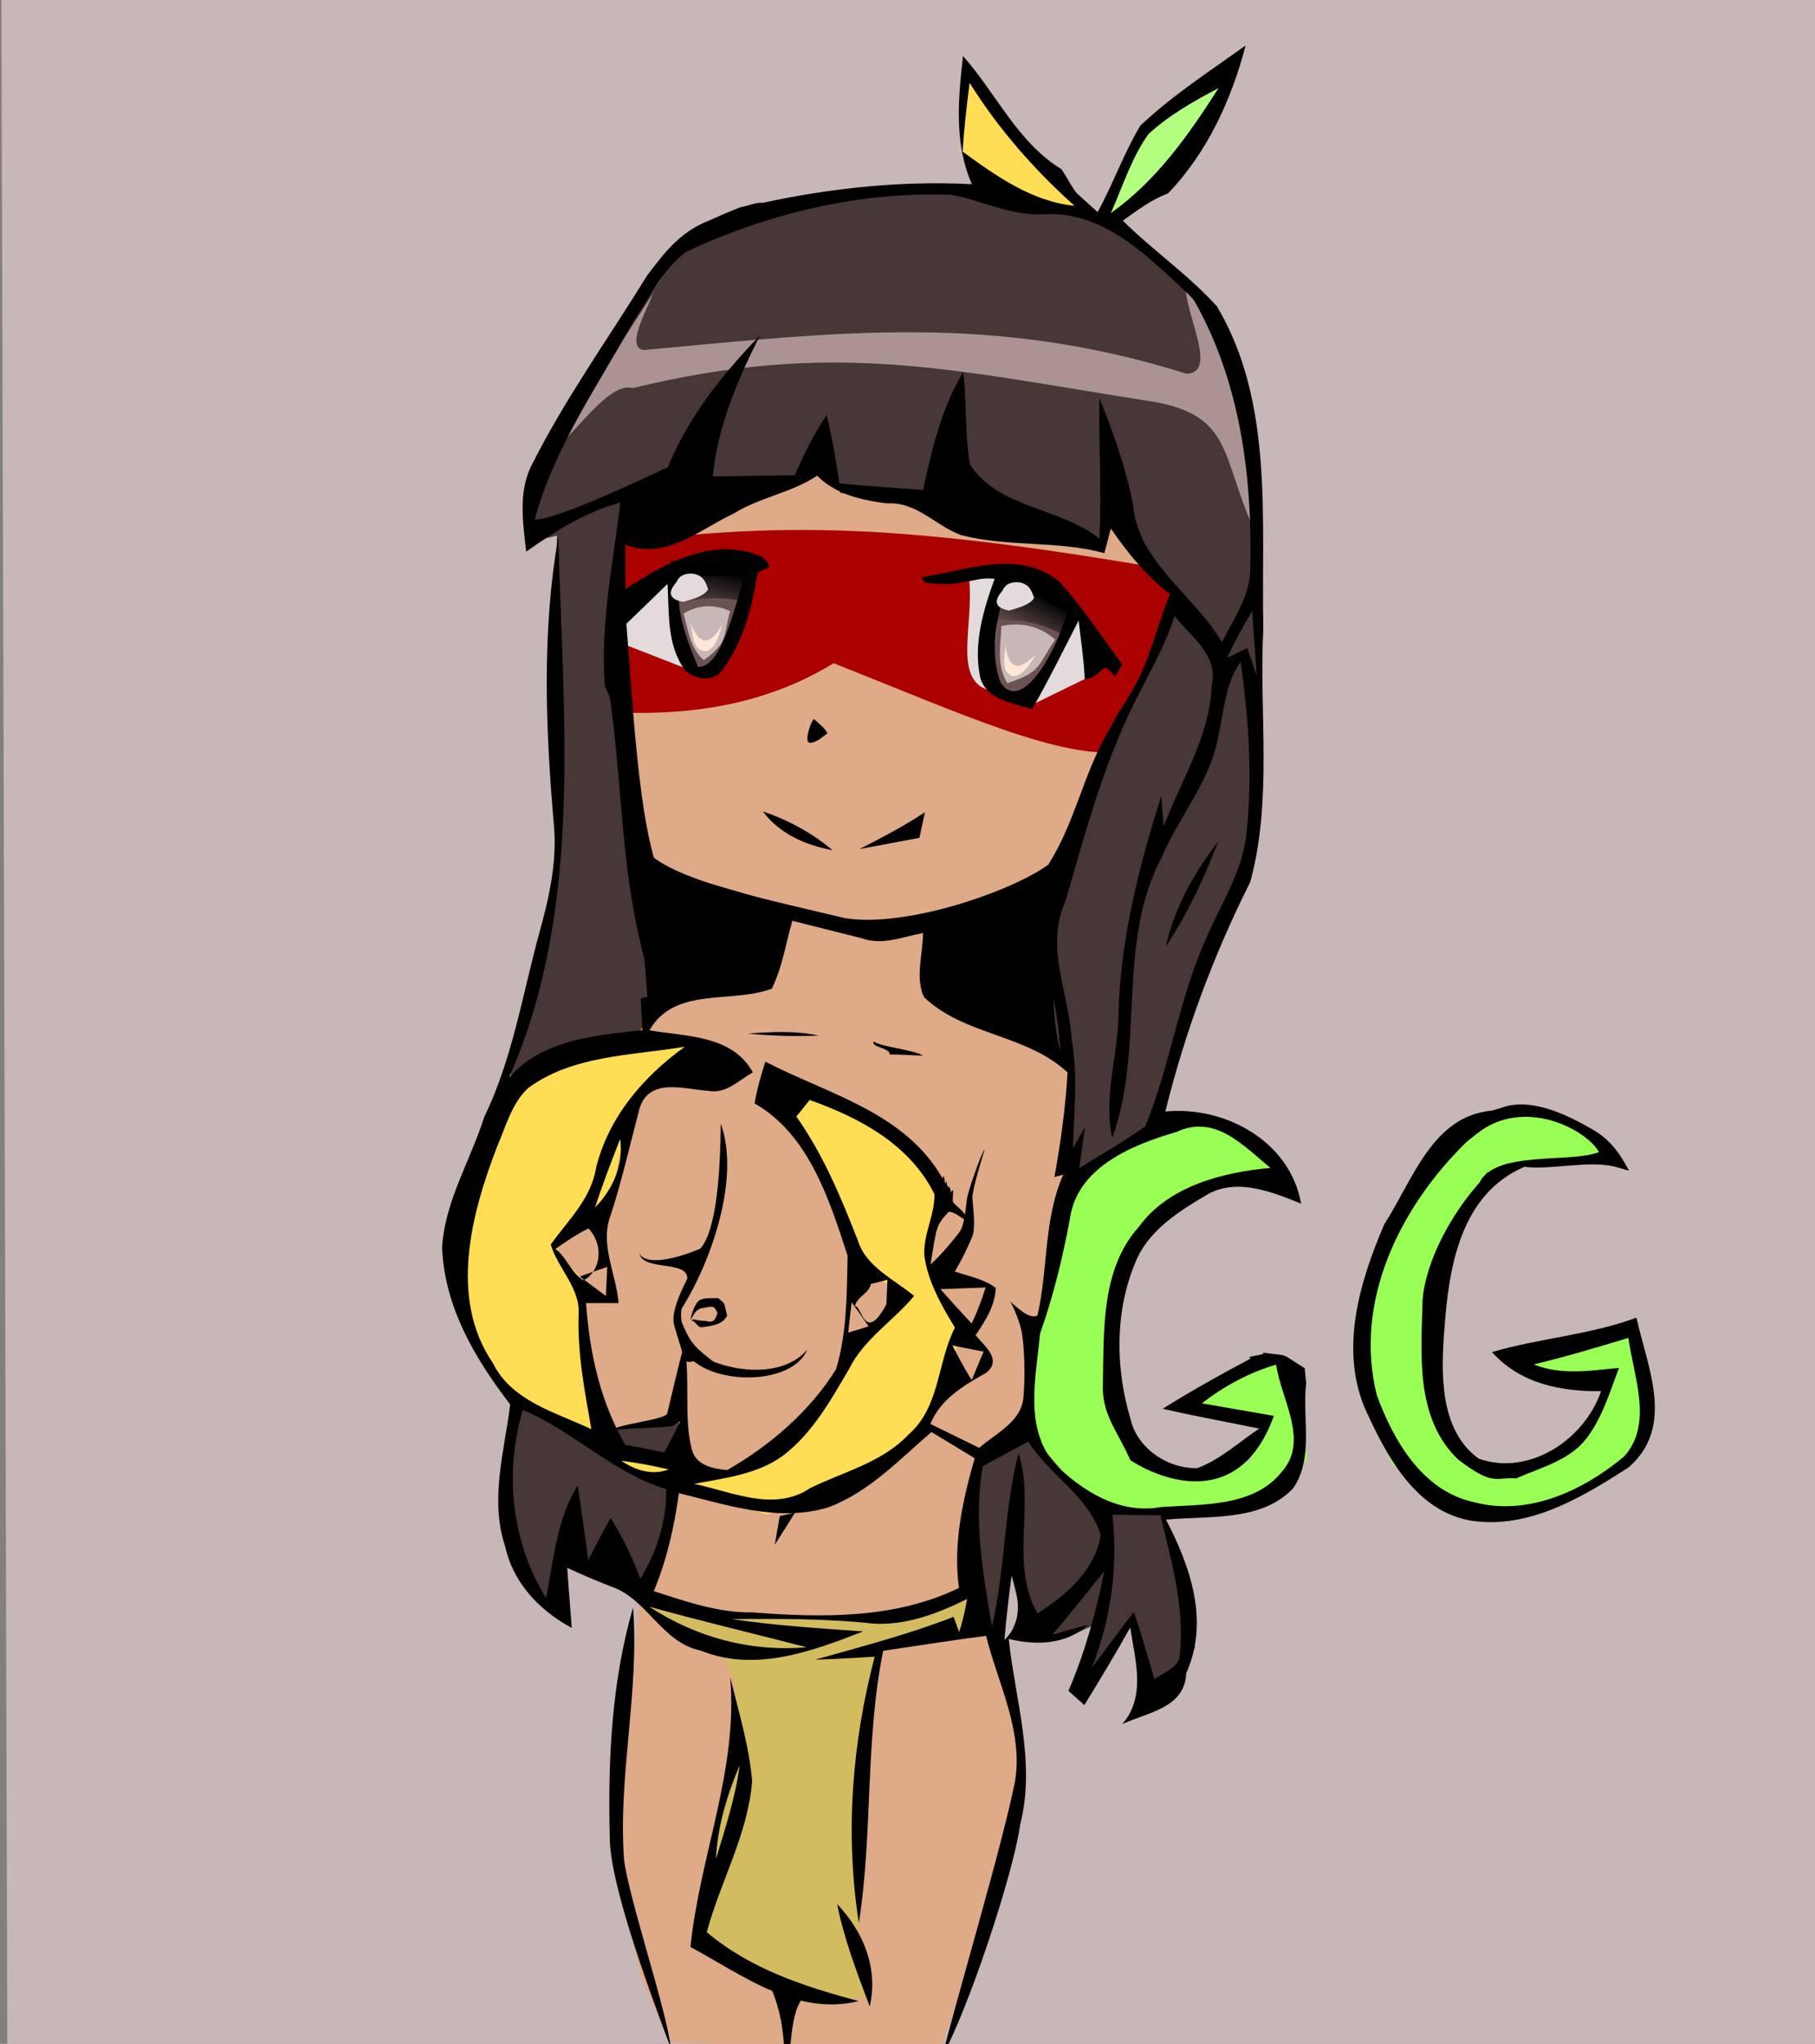 <?xml version="1.0" encoding="UTF-8" standalone="no"?>
<!-- Created with Inkscape (http://www.inkscape.org/) -->

<svg
   xmlns:dc="http://purl.org/dc/elements/1.1/"
   xmlns:cc="http://creativecommons.org/ns#"
   xmlns:rdf="http://www.w3.org/1999/02/22-rdf-syntax-ns#"
   xmlns:svg="http://www.w3.org/2000/svg"
   xmlns="http://www.w3.org/2000/svg"
   xmlns:xlink="http://www.w3.org/1999/xlink"
   xmlns:sodipodi="http://sodipodi.sourceforge.net/DTD/sodipodi-0.dtd"
   xmlns:inkscape="http://www.inkscape.org/namespaces/inkscape"
   width="419.432"
   height="472.256"
   viewBox="0 0 419.432 472.256"
   id="svg2"
   version="1.1"
   inkscape:version="0.91 r13725"
   sodipodi:docname="kurururu_ogg.svg">
  <rect x="0" y="0" width="419.432" height="472.256" fill="#808080" stroke="none"/>
  <defs
     id="defs4">
    <linearGradient
       gradientTransform="matrix(0.97,-0.242,0.242,0.97,-106.52,157.569)"
       inkscape:collect="always"
       xlink:href="#linearGradient5737"
       id="linearGradient5743-2"
       x1="637.21"
       y1="271.43"
       x2="633.027"
       y2="279.176"
       gradientUnits="userSpaceOnUse" />
    <linearGradient
       inkscape:collect="always"
       id="linearGradient5737">
      <stop
         style="stop-color:#000000;stop-opacity:1;"
         offset="0"
         id="stop5739" />
      <stop
         style="stop-color:#000000;stop-opacity:0;"
         offset="1"
         id="stop5741" />
    </linearGradient>
    <linearGradient
       inkscape:collect="always"
       xlink:href="#linearGradient5737"
       id="linearGradient5743"
       x1="637.21"
       y1="271.43"
       x2="633.027"
       y2="279.176"
       gradientUnits="userSpaceOnUse" />
  </defs>
  <sodipodi:namedview
     id="base"
     pagecolor="#ffffff"
     bordercolor="#666666"
     borderopacity="1.0"
     inkscape:pageopacity="0.0"
     inkscape:pageshadow="2"
     inkscape:zoom="1.2316035"
     inkscape:cx="189.67323"
     inkscape:cy="321.30267"
     inkscape:document-units="px"
     inkscape:current-layer="layer1"
     showgrid="false"
     inkscape:window-width="1920"
     inkscape:window-height="1018"
     inkscape:window-x="-8"
     inkscape:window-y="-8"
     inkscape:window-maximized="1"
     units="px"
     borderlayer="true" />
  <g
     inkscape:label="Layer 1"
     inkscape:groupmode="layer"
     id="layer1"
     transform="translate(0,-580.106)">
    <g
       transform="matrix(1.262,0,0,1.263,-562.753,374.699)"
       id="g4414"
       style="stroke:none">
      <path
         sodipodi:nodetypes="ccccc"
         inkscape:connector-curvature="0"
         id="path5385-0-9-1-9"
         d="m 446.178,162.004 332.412,0 2.18,375.384 -333.502,0 z"
         style="fill:#c8b7b7;fill-rule:evenodd;stroke:none;stroke-width:0.948px;stroke-linecap:butt;stroke-linejoin:miter;stroke-opacity:1" />
      <path
         sodipodi:nodetypes="ccccccccccccccccccccccc"
         inkscape:connector-curvature="0"
         id="path5814"
         d="m 554.319,259.428 36.37,-17.09 49.954,2.629 22.348,14.899 -7.888,53.022 -8.764,57.404 -10.079,63.977 -9.64,19.719 3.944,15.775 3.067,15.337 -3.506,17.528 -11.894,34.751 -15.819,-0.456 -12.805,0.031 -21.021,-0.708 -5.068,-11.27 -5.697,-23.224 3.944,-33.741 2.629,-26.292 -24.977,-38.999 12.269,-26.292 5.697,-59.595 z"
         style="fill:#deaa87;fill-rule:evenodd;stroke:none;stroke-width:0.8px;stroke-linecap:butt;stroke-linejoin:miter;stroke-opacity:1" />
      <path
         inkscape:connector-curvature="0"
         id="path5808"
         d="m 563.62,320.697 17.042,4.958 10.225,3.099 -3.718,13.943 -8.986,1.239 -14.253,3.408 z"
         style="fill:#000000;fill-rule:evenodd;stroke:none;stroke-width:0.8px;stroke-linecap:butt;stroke-linejoin:miter;stroke-opacity:1" />
      <path
         inkscape:connector-curvature="0"
         id="path5806"
         d="m 615.985,330.302 14.563,-4.958 10.535,-4.338 -2.789,10.225 0.31,21.38 -0.62,1.239 -13.943,-4.648 -9.296,-4.958 z"
         style="fill:#000000;fill-rule:evenodd;stroke:none;stroke-width:0.8px;stroke-linecap:butt;stroke-linejoin:miter;stroke-opacity:1" />
      <path
         sodipodi:nodetypes="cccccccccccccccccccccccccccccc"
         inkscape:connector-curvature="0"
         id="path5781-8"
         d="m 721.052,365.252 8.49,1.369 10.197,4.119 1.97,3.857 -8.826,1.171 -11.553,-0.186 -8.604,12.017 -3.944,21.033 2.731,14.77 5.829,8.671 8.091,-1.169 9.64,-3.43 c 0.876,-2.483 7.145,-13.501 5.108,-11.322 l -16.656,-4.178 10.388,-2.726 10.783,-3.922 2.395,12.199 -1.501,9.512 -6.573,7.011 -11.393,3.834 -8.326,1.739 -10.955,-3.382 -7.449,-5.697 -4.041,-10.521 -2.532,-17.085 3.067,-2.191 3.067,-15.775 6.679,-8.193 9.096,-8.897 z"
         style="fill:#99ff55;fill-rule:evenodd;stroke:none;stroke-width:0.8px;stroke-linecap:butt;stroke-linejoin:miter;stroke-opacity:1" />
      <path
         inkscape:connector-curvature="0"
         id="path5648"
         d="m 622.896,175.951 12.489,15.118 10.955,10.955 -12.269,-1.972 -11.831,-8.326 0.657,-15.118 z"
         style="opacity:1;fill:#ffdd55;fill-rule:evenodd;stroke:none;stroke-width:0.8px;stroke-linecap:butt;stroke-linejoin:miter;stroke-opacity:1" />
      <path
         inkscape:connector-curvature="0"
         id="path5650"
         d="m 664.322,179.404 7.127,-4.028 -6.507,15.183 -15.802,12.394 0,-4.338 6.507,-13.014 z"
         style="fill:#b3ff80;fill-rule:evenodd;stroke:none;stroke-width:0.8px;stroke-linecap:butt;stroke-linejoin:miter;stroke-opacity:1" />
      <path
         sodipodi:nodetypes="ccccccc"
         inkscape:connector-curvature="0"
         id="path5816"
         d="m 555.195,262.495 c 33.558,-4.684 56.099,-4.141 107.358,4.82 l -3.506,27.606 -7.321,5.196 c -11.274,1.624 -29.802,-6.915 -53.15,-16.151 -12.328,7.513 -26.245,9.852 -42.142,8.883 z"
         style="fill:#aa0000;fill-rule:evenodd;stroke:none;stroke-width:0.8px;stroke-linecap:butt;stroke-linejoin:miter;stroke-opacity:1" />
      <path
         sodipodi:nodetypes="ccccc"
         inkscape:connector-curvature="0"
         id="path5769"
         d="m 559.592,274.219 0.775,6.352 14.718,5.732 -4.338,-20.45 z"
         style="fill:#e3dbdb;fill-rule:evenodd;stroke:none;stroke-width:0.8px;stroke-linecap:butt;stroke-linejoin:miter;stroke-opacity:1" />
      <path
         inkscape:connector-curvature="0"
         id="path5652"
         d="m 568.56,267.315 8.545,-2.191 6.354,1.534 -3.067,11.612 -4.382,7.23 -3.944,0.219 -2.629,-5.258 z"
         style="fill:#6c5353;fill-rule:evenodd;stroke:none;stroke-width:0.8px;stroke-linecap:butt;stroke-linejoin:miter;stroke-opacity:1" />
      <path
         sodipodi:nodetypes="ccccc"
         inkscape:connector-curvature="0"
         id="path5735-8"
         d="m 568.829,265.154 14.992,3.122 -0.753,4.659 c -4.523,-1.176 -7.845,-1.243 -13.339,0.297 z"
         style="fill:url(#linearGradient5743-2);fill-opacity:1;fill-rule:evenodd;stroke:none;stroke-width:0.8px;stroke-linecap:butt;stroke-linejoin:miter;stroke-opacity:1" />
      <path
         sodipodi:nodetypes="cccccccc"
         inkscape:connector-curvature="0"
         id="path5771"
         d="m 623.422,268.951 c 0.714,7.841 -2.529,16.754 2.479,19.521 l 8.366,3.408 12.704,-6.197 -0.93,-5.577 -3.718,-5.887 -11.155,-6.817 z"
         style="fill:#e3dbdb;fill-rule:evenodd;stroke:none;stroke-width:0.8px;stroke-linecap:butt;stroke-linejoin:miter;stroke-opacity:1" />
      <path
         sodipodi:nodetypes="cccccccc"
         inkscape:connector-curvature="0"
         id="path5652-0"
         d="m 629.487,268.249 5.679,1.915 7.051,3.625 -3.765,9.521 -4.382,7.23 -3.944,0.219 -2.629,-5.258 z"
         style="fill:#6c5353;fill-rule:evenodd;stroke:none;stroke-width:0.8px;stroke-linecap:butt;stroke-linejoin:miter;stroke-opacity:1" />
      <path
         sodipodi:nodetypes="cccccccccccccccccccccccc"
         inkscape:connector-curvature="0"
         id="path5773"
         d="m 589.958,360.977 16.112,6.507 10.225,9.915 2.789,6.197 -3.099,8.676 1.239,4.958 5.267,8.676 -2.789,6.507 -1.859,6.197 -3.718,7.436 -14.253,10.225 -13.633,3.408 -16.112,-4.958 -0.62,-4.028 5.267,1.549 c 5.338,0.144 9.743,-2.979 14.563,-4.648 l 11.155,-14.873 4.648,-5.577 6.817,-6.817 -1.859,-1.859 -5.887,-3.408 -5.267,-10.535 -9.296,-19.831 z"
         style="fill:#ffdd55;fill-rule:evenodd;stroke:none;stroke-width:0.8px;stroke-linecap:butt;stroke-linejoin:miter;stroke-opacity:1" />
      <path
         sodipodi:nodetypes="cccccccccccccccccccccccccccccc"
         inkscape:connector-curvature="0"
         id="path5781"
         d="m 660.8,367.662 8.764,0 10.079,6.573 2.629,6.135 -9.64,-2.191 -8.764,3.067 -11.393,8.764 -3.944,21.033 3.506,14.46 3.396,3.725 9.75,2.848 9.64,-2.191 2.629,-7.449 -14.022,-2.629 10.079,-6.135 6.135,-1.753 3.944,8.326 1.753,9.202 -6.573,7.011 -11.393,2.629 -8.326,0 -10.955,-0.438 -7.449,-5.697 -7.449,-7.888 0.876,-19.719 3.067,-2.191 3.067,-15.775 4.82,-10.517 10.955,-6.573 z"
         style="fill:#99ff55;fill-rule:evenodd;stroke:none;stroke-width:0.8px;stroke-linecap:butt;stroke-linejoin:miter;stroke-opacity:1" />
      <path
         inkscape:connector-curvature="0"
         id="path5798"
         d="m 565.169,454.862 13.324,4.338 9.605,-0.93 23.239,0 12.394,-4.958 2.789,6.817 -8.986,2.479 -11.155,0.93 -1.859,22.619 -0.93,21.999 -0.62,11.774 2.479,7.746 -9.605,1.859 -18.901,-8.676 -3.099,-4.028 2.789,-13.324 4.028,-23.239 0,-8.986 -2.789,-7.746 -9.296,-2.169 -5.267,-4.648 z"
         style="fill:#d3bc5f;fill-rule:evenodd;stroke:none;stroke-width:0.8px;stroke-linecap:butt;stroke-linejoin:miter;stroke-opacity:1" />
      <path
         sodipodi:nodetypes="cccccccccccccccccccccccccccccccccccccccc"
         inkscape:connector-curvature="0"
         id="path5804"
         d="m 572.296,205.742 -12.084,17.971 -13.633,21.38 -3.718,9.605 0,7.127 5.031,-1.199 -0.307,22.992 0.461,29.891 -1.218,14.5 -3.121,15.071 -4.333,16.248 12.448,-6.454 c 9.445,1.264 13.203,-1.262 12.737,-6.604 l -4.582,-59.973 -2.149,-3.2 3.315,-30.256 15.802,0 14.563,-2.789 5.267,-1.859 3.099,4.648 17.662,1.859 30.365,8.056 2.479,-10.535 10.225,19.211 c -3.685,12.177 -9.762,24.355 -15.553,36.532 l -7.014,28.292 0.177,17.558 3.933,4.843 -0.022,18.288 15.222,-8.234 6.082,-22.521 11.805,-29.418 1.172,-46.89 -2.789,-38.422 -7.746,-14.873 -16.422,-13.324 -4.338,-1.239 -21.69,-4.648 -19.521,0.62 z"
         style="fill:#483737;fill-rule:evenodd;stroke:none;stroke-width:0.8px;stroke-linecap:butt;stroke-linejoin:miter;stroke-opacity:1" />
      <path
         sodipodi:nodetypes="ccccccccccccc"
         inkscape:connector-curvature="0"
         id="path5810"
         d="m 541.611,419.369 16.01,8.042 0.97,-3.434 12.035,-1.068 -2.284,10.482 0.876,6.573 -4.82,14.022 -14.899,-7.888 -1.315,10.955 -5.258,-4.382 -4.82,-11.831 0.876,-11.393 z"
         style="fill:#483737;fill-rule:evenodd;stroke:none;stroke-width:0.8px;stroke-linecap:butt;stroke-linejoin:miter;stroke-opacity:1" />
      <path
         inkscape:connector-curvature="0"
         id="path5775"
         d="m 562.691,352.921 -19.831,5.267 -4.648,6.817 -8.056,18.901 -0.62,14.873 5.267,13.014 4.648,6.197 17.352,9.915 4.338,4.028 9.296,2.169 0.62,-3.408 -9.915,-3.099 -5.267,-4.648 -2.789,-19.211 -0.31,-6.817 -4.338,-4.648 -0.93,-2.479 8.056,-7.127 2.169,-0.31 3.408,-17.042 6.817,-7.127 8.676,-1.859 -2.789,-3.718 z"
         style="fill:#ffdd55;fill-rule:evenodd;stroke:none;stroke-width:0.8px;stroke-linecap:butt;stroke-linejoin:miter;stroke-opacity:1" />
      <path
         sodipodi:nodetypes="ccccccccccccccccccccc"
         inkscape:connector-curvature="0"
         id="path5812"
         d="m 633.632,423.751 7.449,8.764 6.135,5.258 11.831,1.753 3.506,11.831 2.191,12.708 -7.888,11.393 -3.944,-16.213 -8.764,13.584 2.629,-13.146 -5.697,2.629 -6.573,-1.315 -3.169,-0.198 1.401,-3.471 -1.573,-6.509 -1.834,9.854 -1.835,-0.115 -4.382,-10.955 0.876,-17.09 2.191,-4.382 z"
         style="fill:#483737;fill-rule:evenodd;stroke:none;stroke-width:0.8px;stroke-linecap:butt;stroke-linejoin:miter;stroke-opacity:1" />
      <path
         sodipodi:nodetypes="ccccccccccc"
         inkscape:connector-curvature="0"
         id="path5818"
         d="m 565.634,216.122 -19.366,29.901 c 5.171,-4.157 11.09,-13.561 15.493,-12.394 36.386,-8.758 57.154,-3.556 93.265,2.169 16.801,2.217 14.217,9.679 20.45,23.549 l -0.93,-22.309 -5.577,-14.563 -5.887,-6.507 c 0.56,5.459 5.565,14.782 0.156,15.051 -35.368,-11.114 -63.347,-7.686 -99.309,-4.361 -3.527,-0.189 0.161,-6.839 1.704,-10.535 z"
         style="fill:#ac9393;fill-rule:evenodd;stroke:none;stroke-width:0.8px;stroke-linecap:butt;stroke-linejoin:miter;stroke-opacity:1" />
      <path
         sodipodi:nodetypes="ccccccccccccccccccccccccccccccccccccccccccccccccccccccccccccccccccccccccccccccccccccccccccccccccccccccccccccccsccccccccccccccccccccccccccccccccccccccccccccccccccccccccccccccccscsccccccccccscscsscsscccccccscccccccccccccccccccccccccccccccccccccccccccccccccccccccccccccccccccccccccccccccccccccccccccccccccccccccccccccccccc"
         style="opacity:1;fill:#000000;stroke:none"
         inkscape:connector-curvature="0"
         id="path4640"
         d="m 654.72,185.636 c 5.886,-5.572 12.717,-9.963 19.291,-14.678 -2.588,9.928 -7.029,19.59 -14.22,27.074 -3.066,1.101 -5.63,3.128 -8.264,4.97 5.525,5.468 12.017,9.905 17.228,15.674 10.514,17.621 8.078,39.331 8.497,58.909 -0.804,15.396 1.737,31.384 -2.401,46.432 -6.714,13.346 -11.959,27.456 -15.537,41.961 11.027,-1.043 22.857,5.48 24.851,16.844 -5.315,-2.132 -11.656,-4.727 -17.088,-1.703 -5.199,3.058 -10.84,6.569 -13.218,12.373 -3.823,9.059 -3.707,19.428 -0.921,28.754 1.224,5.364 6.842,9.129 12.239,8.967 4.219,-1.564 7.611,-4.75 11.33,-7.229 -5.886,-1.216 -11.807,-2.271 -17.659,-3.626 5.234,-3.29 10.654,-6.302 16.132,-9.21 -1.585,-0.429 3.593,-0.64 2.02,-1.08 5.42,0.741 3.016,-0.101 7.841,2.876 0.128,1.143 0.12,1.752 0.268,2.641 -0.781,6.406 1.457,13.682 -2.378,19.312 -5.886,6.21 -15.514,4.981 -23.3,5.746 4.499,8.619 7.973,18.605 3.707,28.082 -0.245,6.441 -7.192,7.194 -11.714,9.326 4.406,-5.051 2.366,-11.736 1.457,-17.667 -2.681,4.796 -5.525,9.5 -8.392,14.18 -0.979,-0.869 -1.947,-1.738 -2.914,-2.595 3.007,-7.044 5.07,-14.412 6.562,-21.907 -3.159,3.893 -6.248,7.831 -9.511,11.631 2.168,-0.637 4.336,-1.263 6.527,-1.807 -4.021,3.638 -9.511,3.811 -14.523,2.572 1.212,11.237 4.989,22.637 2.11,33.944 -1.317,9.372 -9.66,34.136 -14.252,42.35 2.856,-11.457 11.035,-38.735 13.32,-50.32 1.469,-9.222 -3.135,-17.771 -5.315,-26.529 -6.294,0.799 -12.565,1.819 -18.848,2.734 -3.334,16.416 -1.865,33.283 -4.453,49.792 -2.541,-16.184 -1.27,-32.901 2.902,-48.715 -3.66,0.209 -7.273,0.452 -10.922,0.544 8.521,-2.386 17.111,-4.622 25.363,-7.831 0.256,0.695 0.769,2.097 1.026,2.792 0.641,-1.981 1.096,-4.02 1.457,-6.059 -5.303,2.618 -11.12,4.854 -17.146,4.507 -8.637,-0.95 -17.344,-0.892 -26.016,-0.846 7.996,1.205 16.062,1.691 24.128,2.271 -9.418,3.661 -19.803,7.542 -29.828,3.475 -7.145,-1.483 -9.791,-9.615 -16.493,-11.747 -2.658,-1.054 -5.292,-2.155 -7.868,-3.371 0.221,3.638 0.559,7.333 0.828,10.994 -5.84,-3.093 -10.782,-8.283 -12.18,-14.863 -2.902,-8.55 -0.14,-17.47 0.898,-26.02 -6.481,-8.422 -12.087,-17.957 -12.46,-28.777 0.536,-8.503 5.187,-15.802 7.693,-23.761 5.187,-10.635 7.005,-22.417 10.106,-33.712 1.737,-6.221 3.205,-12.697 2.716,-19.185 -1.55,-17.736 -2.32,-35.67 0.769,-53.302 0.804,32.947 4.697,67.945 -9.033,98.947 6.166,-6.974 15.689,-7.704 24.408,-8.677 -0.093,-1.935 -0.198,-3.869 -0.291,-5.804 7.949,-2.062 16.109,-3.128 24.093,-5.028 0.676,-2.699 2.016,-8.086 2.681,-10.786 -8.497,-3.302 -17.321,-5.538 -26.179,-7.623 0.431,7.136 1.305,14.238 1.597,21.386 -5.898,-18.489 -5.156,-32.673 -7.651,-51.695 -0.201,-2.165 -0.73,-2.084 -1.138,-3.646 -0.804,-11.191 1.527,-22.243 2.867,-33.307 -6.364,1.668 -11.924,5.236 -17.251,8.967 -0.559,-5.294 -1.515,-10.959 1.049,-15.906 6.073,-12.071 14.022,-23.123 21.109,-34.627 3.054,-3.974 5.866,-7.93 11.4,-10.067 2.218,-0.945 2.018,-0.975 5.754,-2.439 1.764,-0.286 2.805,-0.923 3.955,-0.77 12.565,-2.711 25.492,-4.089 38.36,-3.418 -3.287,-7.414 -2.518,-15.605 -1.632,-23.448 6.096,6.858 9.966,15.779 18.043,20.714 1.182,1.795 1.702,3.017 2.774,4.368 1.27,1.158 2.541,2.317 3.835,3.464 2.832,-5.144 4.791,-10.751 7.809,-15.79 m -31.25,-7.855 c -0.548,4.182 -1.002,8.364 -1.305,12.57 6.166,4.483 12.693,9.14 20.526,9.94 -7.402,-6.615 -13.952,-14.099 -19.221,-22.509 m 32.742,9.384 c -3.112,4.379 -4.732,9.592 -6.877,14.446 8.346,-5.897 14.302,-14.365 19.722,-22.869 -4.534,2.386 -9.08,4.958 -12.845,8.422 m -84.599,21.502 c -4.301,3.128 -6.539,8.225 -9.523,12.454 -6.586,11.909 -14.663,23.274 -18.253,36.55 5.304,0.15 31.71,-13.391 24.279,-9.326 3.73,-9.303 10.024,-17.192 16.971,-24.34 -4.138,8.144 -7.728,16.578 -8.66,25.788 5,-0.07 9.978,-0.162 15.013,-0.22 1.678,-3.811 3.52,-7.565 5.851,-11.04 0.979,4.147 1.725,8.318 2.343,12.535 5.094,0.498 10.176,0.823 15.316,1.193 1.597,-7.449 3.38,-14.979 7.355,-21.583 0.664,5.63 0.245,11.318 1.224,16.926 5.234,8.086 16.551,7.808 23.708,13.589 0.455,-8.596 -0.163,-17.192 0,-25.788 2.494,6.314 4.837,12.72 6.119,19.416 0.991,10.739 11.236,16.624 16.307,25.278 2.075,-4.124 4.977,-8.144 5.187,-12.917 0.466,-17.088 -1.795,-35.01 -10.525,-50.012 -7.716,-7.055 -16.015,-16.161 -27.508,-15.327 -5.886,0.255 -11.085,-2.549 -16.691,-3.58 -16.75,-0.626 -33.418,3.371 -48.512,10.403 m 8.672,47.904 c -6.236,2.908 -12.565,8.666 -19.85,5.688 -0.012,2.711 0,5.422 0,8.133 7.378,-4.808 16.132,-9.754 25.049,-5.874 3.156,2.886 -0.659,1.629 -0.952,3.449 -0.961,5.973 -2.534,11.978 -6.124,16.928 -1.504,2.618 -4.954,2.166 -6.982,0.44 -3.45,-4.588 -2.961,-10.484 -3.275,-15.894 -2.483,2.456 -5.012,4.877 -7.53,7.298 1.084,14.4 2.181,33.092 5.044,42.809 6.086,4.578 20.574,7.627 34.913,11.037 11.156,1.868 30.641,-4.902 37.299,-9.766 4.826,-7.646 6.262,-15.935 10.644,-23.848 0.655,-1.038 1.212,-2.173 2.218,-3.978 5.735,-8.503 5.705,-12.096 9.389,-21.688 -4.313,-3.302 -7.751,-7.553 -10.805,-11.99 -0.396,1.506 -0.781,3 -1.177,4.507 -8.579,-2.352 -17.682,-1.054 -26.284,-3.313 -4.651,-1.703 -8.066,-6.117 -13.509,-5.781 -4.627,-0.579 -9.441,-1.657 -12.798,-5.074 -4.697,3.128 -10.479,3.939 -15.269,6.916 m -9.873,11.446 c -1.026,5.874 1.119,11.353 3.334,16.624 4.232,0.17 6.552,-10.45 8.474,-16.451 -3.951,-0.116 -7.879,-0.174 -11.807,-0.174 m 90.602,7.322 c -1.41,4.483 -3.695,8.608 -5.793,12.79 -6.714,12.338 -10.327,25.985 -14.197,39.377 -3.835,8.353 0.653,16.891 1.142,25.348 1.131,6.592 0.42,13.288 0.21,19.914 0.723,-1.286 1.445,-2.583 2.191,-3.869 -0.315,2.444 -0.664,4.889 -1.014,7.333 4.115,-2.386 8.217,-4.796 12.099,-7.577 4.534,-11.075 6.131,-23.251 11.073,-34.222 2.658,-6.267 6.597,-12.095 7.402,-18.999 1.177,-10.554 0.466,-21.235 -1.037,-31.708 -2.844,3.916 -2.996,8.851 -4.056,13.381 -1.364,8.33 -7.18,14.771 -10.385,22.347 -8.439,15.883 -3.007,34.732 -9.068,51.356 -1.713,-7.739 1.212,-15.454 1.154,-23.216 0.431,-13.45 3.788,-26.576 7.833,-39.354 0.14,1.865 0.268,3.719 0.431,5.584 3.205,-8.445 8.451,-16.497 8.8,-25.776 1.27,-5.7 -3.846,-8.886 -6.784,-12.709 m 9.593,7.634 c 1.224,-0.591 2.448,-1.182 3.695,-1.784 0.548,1.633 1.107,3.255 1.678,4.877 -0.128,-3.893 -0.583,-7.808 -0.758,-11.678 -1.678,2.792 -3.229,5.642 -4.616,8.584 m -51.811,48.981 c -2.599,3.487 -1.725,8.608 -2.728,12.581 3.473,1.437 6.959,2.85 10.514,4.136 0.676,-4.518 1.375,-9.036 2.238,-13.531 0.42,4.935 0.758,9.87 1.154,14.829 1.877,0.695 3.765,1.402 5.653,2.097 -0.093,-9.476 0.734,-18.895 1.888,-28.279 -6.236,2.665 -12.95,4.553 -18.719,8.167 m -27.79,-0.868 c -1.364,4.727 -1.665,7.934 -3.74,12.406 -7.343,2.804 -17.845,-0.44 -22.426,7.634 6.819,1.17 15.141,0.846 18.941,7.692 -2.529,1.39 -4.954,4.02 -8.113,3.371 -4.161,-0.197 -10.828,-2.595 -12.635,3.197 -1.737,6.534 -3.205,13.137 -5.303,19.578 -2.04,5.294 1.037,10.786 1.457,16.057 -1.993,0.012 -3.975,0.012 -5.956,0 0.618,9.036 2.588,18.003 7.168,25.915 2.389,0.44 4.779,0.927 7.157,1.425 1.002,-1.888 1.993,-3.788 2.937,-5.7 -0.457,0.266 -0.911,0.535 -1.364,0.805 -0.61,0.365 -10.55,0.501 -11.153,0.874 0.247,-1.049 9.846,-1.95 10.123,-3.129 0.979,-4.171 2.106,-8.921 3.087,-12.606 1.224,5.758 -0.146,13.569 1.428,19.234 0.699,2.85 3.94,3.545 6.481,3.73 7.856,-4.518 15.141,-10.751 19.92,-18.455 2.005,-6.661 1.97,-13.867 2.11,-20.749 -3.345,-10.253 -7.075,-22.185 -17.041,-27.873 0.443,-2.607 1.189,-5.132 1.982,-7.634 11.493,5.955 25.585,9.28 32.439,21.363 0.385,-1.61 0.316,2.058 0.736,0.471 0.082,1.854 0.698,0.316 0.779,2.17 0.593,-1.261 0.409,0.171 0.35,1.344 -0.048,0.949 2.543,1.806 2.595,3.868 -1.49,-1.1 -3.034,-2.057 -3.427,-1.642 -2.176,2.297 -2.166,2.898 -3.224,9.521 1.806,-1.626 3.518,-3.645 5.164,-5.734 1.04,-1.32 1.185,-3.861 1.479,-6.117 0.198,-1.522 2.634,-8.492 3.288,-9.291 -0.236,0.799 -2.369,7.613 -2.268,8.989 0.189,2.555 0.605,5.586 -0.068,7.17 -0.952,2.241 -2.027,4.416 -3.166,6.281 2.471,0.846 5.327,1.355 7.506,2.989 -0.128,3.336 -1.923,6.036 -3.683,8.666 1.609,1.993 4.872,4.391 2.016,6.824 -4.138,2.352 -8.369,4.738 -10.304,9.407 2.984,1.448 5.956,2.908 8.952,4.379 3.031,-2.699 7.775,-4.75 8.101,-9.349 0.366,-4.264 0.134,-10.101 -0.452,-12.443 -0.571,-2.282 -1.95,-5.197 -2.103,-5.094 1.024,0.84 3.678,3.575 5.119,2.65 1.982,-8.503 1.096,-17.667 4.732,-25.753 -0.408,0.104 -1.212,0.324 -1.62,0.429 1.131,-6.325 2.04,-12.709 2.389,-19.127 -7.46,-6.997 -18.941,-6.742 -26.273,-13.774 -1.678,-3.545 -0.198,-7.866 -0.186,-11.736 -3.66,0.684 -7.518,2.34 -11.213,0.962 m 35.108,11.098 c 0.105,3.209 0.408,6.43 1.27,9.546 -0.221,-3.209 -0.641,-6.395 -1.27,-9.546 m -96.185,16.288 c -3.054,2.815 -4.091,7.044 -5.7,10.716 -4.767,12.361 -8.835,27.792 -0.804,39.574 3.462,7.032 11.504,9.036 18.067,12.141 -1.224,-6.928 -2.576,-13.89 -2.343,-20.945 0.35,-4.889 -3.788,-8.411 -5.105,-12.848 3.205,-4.46 7.413,-8.376 8.322,-14.11 2.331,-9.256 8.602,-16.566 16.237,-22.069 -9.698,1.633 -20.41,1.494 -28.674,7.542 m 51.531,2.201 c -0.816,1.008 -1.62,2.016 -2.436,3.024 4.896,6.951 8.194,14.817 11.26,22.683 1.527,4.866 6.609,7.067 10.304,10.148 -3.846,4.588 -9.22,7.901 -11.924,13.369 -3.334,5.7 -6.691,11.712 -12.029,15.802 -4.721,3.475 -10.77,4.147 -16.342,5.202 6.959,1.437 14.605,5.213 21.226,0.799 6.119,-3.024 13.183,-4.669 18.02,-9.801 5.828,-5.039 5.245,-13.218 8.521,-19.59 -2.471,-4.066 -4.919,-8.33 -5.595,-13.091 -0.268,-3.869 1.9,-7.449 1.853,-11.295 -4.476,-9.094 -13.696,-14.006 -22.857,-17.25 m 67.197,5.839 c -8.148,2.375 -18.277,6.464 -19.559,15.976 -1.317,7.102 -3.042,14.11 -5.455,20.922 -0.699,7.808 -2.972,16.937 2.541,23.668 5.047,5.063 11.959,9.442 19.524,8.075 7.611,-0.568 17.134,0.093 22.333,-6.615 4.849,-5.619 -0.245,-13.114 -1.166,-19.451 -4.965,1.448 -9.523,3.939 -13.603,7.078 4.383,0.765 8.8,1.518 13.195,2.294 -7.028,19.347 -23.709,9.895 -26.301,8.081 -2.296,-5.317 -5.369,-8.393 -5.007,-14.29 0.186,-9.546 -0.315,-20.702 6.539,-28.314 5.42,-7.519 15.351,-10.033 24.151,-10.843 -4.907,-3.939 -10.059,-9.905 -17.193,-6.58 m -106.536,13.89 c 3.252,-3.36 5.303,-7.727 4.639,-12.604 -1.643,4.171 -3.24,8.353 -4.639,12.604 m -7.215,7.519 c 1.947,1.344 3.04,4.671 5.185,5.725 2.939,-1.54 3.89,-6.186 0.876,-9.479 -2.145,1.043 -4.115,2.398 -6.061,3.754 m 4.476,5.039 c 1.574,1.205 3.147,2.386 4.756,3.557 0.082,-1.772 0.163,-3.545 0.256,-5.306 -1.678,0.568 -3.345,1.158 -5.012,1.749 m 53.279,1.367 c -0.256,1.738 -2.681,2.368 -2.902,4.118 1.177,-0.51 1.709,7.11 5.746,-0.387 0.058,-1.494 0.128,-2.989 0.198,-4.483 -0.758,0.185 -2.285,0.568 -3.042,0.753 m 12.74,0.95 c 1.877,2.12 3.777,4.217 5.723,6.291 1.014,-2.132 1.853,-4.344 2.564,-6.592 -2.075,0.081 -6.224,0.232 -8.287,0.301 m -16.26,2.41 c -0.221,1.842 -0.431,3.696 -0.618,5.549 0.932,-0.29 2.797,-0.869 3.73,-1.147 -1.002,-1.494 -2.04,-2.966 -3.112,-4.402 m 18.463,7.901 c 1.096,2.143 2.238,4.275 3.532,6.325 0.711,-1.738 1.457,-3.475 2.18,-5.213 -1.912,-0.359 -3.812,-0.741 -5.711,-1.112 m -78.666,11.782 c -3.439,11.515 -2.086,24.178 4.254,34.43 1.352,-6.963 1.97,-14.423 5.77,-20.61 0.746,4.53 1.305,9.083 1.958,13.647 1.329,-2.595 2.669,-5.167 4.091,-7.716 2.191,3.51 3.986,7.217 5.443,11.121 3.066,-4.912 4.779,-10.542 4.756,-16.358 -9.721,-2.966 -16.971,-10.589 -26.273,-14.516 m 56.03,17.794 c -9.197,2.838 -18.521,-0.394 -27.45,-2.56 -0.851,6.14 -2.203,12.199 -4.604,17.922 5.91,1.9 11.854,3.997 18.16,3.893 12.67,0.985 26.028,1.205 37.719,-4.472 -1.084,-8.063 0.664,-16.022 2.891,-23.737 -2.658,-1.599 -5.292,-3.197 -7.926,-4.796 -5.875,5.051 -11.4,10.948 -18.789,13.751 m 36.518,-12.014 c -2.774,1.518 -5.56,3.024 -8.334,4.518 -1.702,9.731 0.012,19.66 1.702,29.275 2.413,-10.426 2.168,-21.281 4.861,-31.673 3.054,9.581 -1.702,20.25 3.462,29.333 5.21,-3.302 10.584,-7.924 11.574,-14.342 -2.133,-7.044 -9.465,-11.04 -13.264,-17.111 m -74.54,3.51 c 2.588,1.761 5.653,2.746 8.719,1.599 -2.891,-0.672 -5.793,-1.228 -8.719,-1.599 m 89.937,9.882 c 1.072,9.523 -0.245,19.161 -3.777,28.059 2.553,-3.429 5.07,-6.881 7.716,-10.241 1.41,4.043 2.541,8.133 3.765,12.257 1.562,-1.112 3.695,-1.83 4.557,-3.638 1.166,-8.944 -1.387,-17.713 -3.45,-26.332 -2.949,-0.035 -5.886,-0.07 -8.812,-0.104 m -18.451,11.11 c -0.513,3.916 -0.979,7.855 -1.317,11.793 3.427,-3.186 2.716,-7.831 1.317,-11.793 m -66.357,5.711 c 8.567,5.607 18.533,8.318 28.837,7.426 -9.616,-2.491 -19.279,-4.761 -28.837,-7.426" />
      <path
         sodipodi:nodetypes="ccccc"
         inkscape:connector-curvature="0"
         id="path5735"
         d="m 629.154,268.022 13.788,6.662 -1.859,4.338 c -4.103,-2.237 -7.31,-3.107 -13.014,-2.944 z"
         style="fill:url(#linearGradient5743);fill-opacity:1;fill-rule:evenodd;stroke:none;stroke-width:0.8px;stroke-linecap:butt;stroke-linejoin:miter;stroke-opacity:1" />
      <path
         sodipodi:nodetypes="cccccccccccccc"
         style="opacity:1;fill:#000000;stroke:none"
         inkscape:connector-curvature="0"
         id="path4654"
         d="m 614.621,268.24 c 8.579,-1.332 18.302,-5.263 25.471,0.993 4.15,4.68 7.611,9.917 11.33,14.956 -0.338,0.568 -1.002,1.691 -1.34,2.259 -2.65,-3.604 -1.741,-0.13 -5.53,0.484 -0.117,-3.452 -0.741,-7.343 -1.114,-10.784 -2.786,5.433 -5.49,10.913 -8.521,16.219 -3.38,-1.089 -8.404,-1.668 -9.5,-5.804 -1.317,-6.128 0.571,-12.326 2.634,-18.049 -4.294,-0.462 -5.232,1.669 -12.773,0.711 m 15.081,-0.248 c -1.632,5.989 -3.497,12.489 -1.201,18.559 3.937,5.845 10.521,-6.274 12.099,-12.894 -3.648,-1.865 -7.238,-3.835 -10.898,-5.665" />
      <path
         sodipodi:nodetypes="ccsc"
         style="opacity:1;fill:#000000;stroke:none"
         inkscape:connector-curvature="0"
         id="path4660"
         d="m 594.972,294.159 c 1.14,1.107 1.856,1.497 2.483,2.64 -0.852,0.542 -1.998,1.753 -3.281,1.718 -0.986,-0.027 0.064,-3.633 0.798,-4.357 z" />
      <path
         style="opacity:1;fill:#000000;stroke:none"
         inkscape:connector-curvature="0"
         id="path4668"
         d="m 585.623,311.077 c 4.639,1.587 9.01,3.939 12.752,7.102 -4.919,-0.927 -9.709,-2.989 -12.752,-7.102 z" />
      <path
         style="opacity:1;fill:#000000;stroke:none"
         inkscape:connector-curvature="0"
         id="path4670"
         d="m 603.341,317.959 c 4.056,-2.085 8.136,-4.194 11.947,-6.731 -0.338,1.564 -0.664,3.116 -1.002,4.68 -3.672,0.672 -7.297,1.39 -10.945,2.051 z" />
      <path
         style="opacity:1;fill:#000000;stroke:none"
         inkscape:connector-curvature="0"
         id="path4678"
         d="m 659.406,335.788 c 1.539,-7.067 5.199,-13.508 9.593,-19.219 -2.553,6.708 -5.63,13.23 -9.593,19.219 z" />
      <path
         style="opacity:1;fill:#000000;stroke:none"
         inkscape:connector-curvature="0"
         id="path4680"
         d="m 623.727,346.504 c 0.07,-5.827 1.527,-11.678 5.047,-16.416 -1.527,5.514 -2.774,11.145 -5.047,16.416 z" />
      <path
         style="opacity:1;fill:#000000;stroke:none"
         inkscape:connector-curvature="0"
         id="path4688"
         d="m 582.909,351.711 c 4.289,-0.313 8.719,-0.544 12.973,0.382 -4.336,0.139 -8.672,0.081 -12.973,-0.382 z" />
      <path
         sodipodi:nodetypes="cccc"
         style="opacity:1;fill:#000000;stroke:none"
         inkscape:connector-curvature="0"
         id="path4690"
         d="m 605.892,353.181 c 1.585,1.019 7.443,1.514 9.028,2.569 -2.133,-0.058 -4.047,-0.214 -6.168,-0.225 0.536,-1.008 -3.419,-1.347 -2.86,-2.343 z" />
      <path
         sodipodi:nodetypes="csccccccccccccccccccccccccccccc"
         style="opacity:1;fill:#000000;stroke:none"
         inkscape:connector-curvature="0"
         id="path4700"
         d="m 720.697,365.354 c 5.258,-2.007 11.672,0.862 17.217,4.135 3.42,2.019 5.186,5.231 6.31,7.324 l -2.342,-0.682 c -4.896,-1.321 -11.758,0.586 -16.817,-0.04 -11.796,5.074 -13.859,18.536 -14.652,29.715 -0.618,7.982 -0.956,18.443 6.283,23.68 9.278,3.267 19.372,-3.499 22.414,-12.35 -7.367,0.093 -14.826,-1.379 -19.978,-7.148 8.695,-2.549 17.904,-3.128 26.447,-6.302 2.005,9.106 7.133,19.833 -1.364,27.34 -8.416,5.445 -18.172,11.33 -28.685,9.836 -10.432,-1.61 -15.852,-12.129 -19.757,-20.772 -4.511,-11.017 -0.804,-23.158 3.648,-33.515 5.21,-8.04 8.763,-19.772 19.65,-20.757 m -4.532,5.662 c -12.169,11.817 -20.818,29.148 -16.505,46.386 3.031,8.26 8.346,17.516 17.705,19.555 9.954,2.688 20.107,-2.097 27.578,-8.33 5.385,-5.908 1.748,-14.643 0.793,-21.699 -5.746,1.738 -11.504,3.452 -17.332,4.854 5,2.016 10.385,1.135 15.607,0.637 -1.678,4.391 -3.031,9.059 -5.933,12.859 -3.124,4.089 -8.392,5.364 -12.892,7.345 -3.724,-0.278 -4.095,1.556 -10.619,-3.441 -7.938,-7.553 -6.772,-19.335 -6.516,-29.206 0.571,-7.171 5.296,-15.742 10.402,-21.453 2.902,-5.943 16.715,-3.505 21.89,-5.591 -2.306,-4.148 -13.748,-10.183 -22.32,-3.39 m -6.976,24.92 c 2.611,-6.372 5.781,-12.477 9.115,-18.501" />
      <path
         sodipodi:nodetypes="ccccccccc"
         style="opacity:1;fill:#000000;stroke:none"
         inkscape:connector-curvature="0"
         id="path4702"
         d="m 577.903,368.18 c 3.66,10.172 -1.917,25.435 -6.952,33.522 -0.578,0.578 -0.238,3.092 -0.089,3.069 1.693,4 2.557,4.47 5.734,7.011 -6.08,-1.256 -4.239,3.09 -6.874,-5.532 -0.436,-1.565 -1.453,-2.751 2.054,-9.688 0.047,-3.499 -8.091,-1.281 -8.79,-4.664 0.921,2.016 5.447,1.564 11.145,-0.816 3.195,-3.396 3.718,-15.553 3.773,-22.902 z" />
      <path
         sodipodi:nodetypes="csccscscscc"
         style="opacity:1;fill:#000000;stroke:none"
         inkscape:connector-curvature="0"
         id="path4710"
         d="m 572.375,404.057 c 0.138,-1.117 0.932,-3.282 1.781,-3.639 1.033,-0.436 1.956,-0.243 3.281,-0.307 1.515,1.298 0.986,0.737 1.635,3.186 -0.678,1.454 -2.232,1.871 -4.658,2.144 -0.788,0.088 -1.197,-1.286 -1.997,-1.289 0.686,-0.31 1.111,0.098 2.177,0.096 1.136,-0.002 2.106,0.897 2.706,-1.454 -0.689,-1.489 -0.986,-1.131 -2.656,-0.869 -1.414,0.221 -1.635,1.244 -2.268,2.134 z" />
      <path
         sodipodi:nodetypes="ccc"
         style="opacity:1;fill:#000000;stroke:none"
         inkscape:connector-curvature="0"
         id="path4714"
         d="m 593.732,409.561 c -3.124,7.449 -21.275,6.365 -22.857,-1.19 6,5.313 17.857,7.052 22.857,1.19 z" />
      <path
         sodipodi:nodetypes="ccccc"
         style="opacity:1;fill:#000000;stroke:none"
         inkscape:connector-curvature="0"
         id="path4718"
         d="m 561.845,456.711 c 1.189,15.35 -2.762,30.723 -1.655,46.119 0.932,7.356 7.734,27.258 8.62,34.638 -3.112,-8.364 -11.208,-29.622 -11.231,-38.658 -0.35,-14.122 0.315,-28.464 4.266,-42.1 z" />
      <path
         style="opacity:1;fill:#000000;stroke:none"
         inkscape:connector-curvature="0"
         id="path4720"
         d="m 579.632,469.512 c 1.562,6.256 3.45,12.5 4.021,18.941 -0.758,9.731 -5.805,18.35 -8.311,27.653 7.984,6.754 17.88,9.963 27.811,12.616 -11.388,2.838 -21.377,-4.831 -30.795,-9.905 1.678,-16.566 8.754,-32.449 7.273,-49.305 m -2.599,33.237 c 1.667,-5.665 3.59,-11.295 4.324,-17.18 -2.285,5.48 -4.08,11.214 -4.324,17.18 z" />
      <path
         style="opacity:1;fill:#000000;stroke:none"
         inkscape:connector-curvature="0"
         id="path4722"
         d="m 599.214,510.975 c 4.814,5.051 7.576,11.736 5.968,18.721 -2.32,-6.14 -4.686,-12.28 -5.968,-18.721 z" />
      <path
         sodipodi:nodetypes="cccc"
         inkscape:connector-curvature="0"
         id="path5684"
         d="m 571.08,274.874 c 2.58,-1.486 5.381,-1.869 8.545,-0.438 -1.34,4.749 -0.274,5.602 -4.82,8.983 -2.513,-2.212 -2.856,-5.51 -3.725,-8.545 z"
         style="fill:#c8b7b7;fill-rule:evenodd;stroke:none;stroke-width:0.8px;stroke-linecap:butt;stroke-linejoin:miter;stroke-opacity:1" />
      <path
         sodipodi:nodetypes="cccc"
         inkscape:connector-curvature="0"
         id="path5684-8"
         d="m 629.291,277.159 c 3.476,-0.7 6.797,-0.141 9.866,2.489 -3.264,4.627 -2.366,5.91 -8.77,7.961 -2.043,-3.242 -1.223,-6.896 -1.096,-10.45 z"
         style="fill:#c8b7b7;fill-rule:evenodd;stroke:none;stroke-width:0.8px;stroke-linecap:butt;stroke-linejoin:miter;stroke-opacity:1" />
      <path
         sodipodi:nodetypes="ccccc"
         inkscape:connector-curvature="0"
         id="path5701"
         d="m 629.469,270.711 c -1.88,2.183 -0.992,3.18 1.205,3.615 2.066,-0.554 3.974,-1.171 4.601,-2.301 -0.409,-1.23 -0.797,-2.472 -2.629,-2.848 -1.456,-0.15 -2.596,0.226 -3.177,1.534 z"
         style="fill:#e3dbdb;fill-rule:evenodd;stroke:none;stroke-width:0.8px;stroke-linecap:butt;stroke-linejoin:miter;stroke-opacity:1" />
      <path
         sodipodi:nodetypes="ccccc"
         inkscape:connector-curvature="0"
         id="path5701-0"
         d="m 569.784,269.138 c -1.88,2.183 -0.992,3.18 1.205,3.615 2.066,-0.554 3.974,-1.171 4.601,-2.301 -0.409,-1.23 -0.797,-2.472 -2.629,-2.848 -1.456,-0.15 -2.596,0.226 -3.177,1.534 z"
         style="fill:#e3dbdb;fill-rule:evenodd;stroke:none;stroke-width:0.8px;stroke-linecap:butt;stroke-linejoin:miter;stroke-opacity:1" />
      <path
         sodipodi:nodetypes="cccc"
         inkscape:connector-curvature="0"
         id="path5718"
         d="m 572.296,276.388 c 1.842,4.87 3.84,4.036 5.887,0.465 -0.645,2.235 -1.248,4.531 -3.099,4.958 -2.477,-0.26 -2.218,-3.256 -2.789,-5.422 z"
         style="fill:#ffe6d5;fill-rule:evenodd;stroke:none;stroke-width:0.8px;stroke-linecap:butt;stroke-linejoin:miter;stroke-opacity:1" />
      <path
         sodipodi:nodetypes="cccc"
         inkscape:connector-curvature="0"
         id="path5718-1"
         d="m 630.032,280.367 c 0.521,5.181 2.667,4.891 5.567,1.97 -1.2,1.992 -2.377,4.055 -4.274,3.989 -2.326,-0.891 -1.302,-3.719 -1.293,-5.959 z"
         style="fill:#ffe6d5;fill-rule:evenodd;stroke:none;stroke-width:0.8px;stroke-linecap:butt;stroke-linejoin:miter;stroke-opacity:1" />
      <path
         inkscape:connector-curvature="0"
         id="path6057"
         d="m 643.272,379.494 23.663,0.438 14.022,-2.191 -9.64,-8.764 -10.517,-0.876 z"
         style="fill:none;fill-rule:evenodd;stroke:none;stroke-width:0.8px;stroke-linecap:butt;stroke-linejoin:miter;stroke-opacity:1" />
      <path
         sodipodi:nodetypes="ccccc"
         inkscape:connector-curvature="0"
         id="path6067"
         d="m 587.183,526.508 c 1.657,3.862 2.146,7.492 2.355,11.064 l 1.051,-0.197 c 0.343,-3.269 0.597,-6.616 2.071,-8.896 z"
         style="fill:#000000;fill-rule:evenodd;stroke:none;stroke-width:0.8px;stroke-linecap:butt;stroke-linejoin:miter;stroke-opacity:1" />
      <path
         inkscape:connector-curvature="0"
         id="path6077"
         d="m 588.718,439.989 -0.93,5.267 3.718,-5.887 z"
         style="fill:#000000;fill-rule:evenodd;stroke:none;stroke-width:0.8px;stroke-linecap:butt;stroke-linejoin:miter;stroke-opacity:1" />
    </g>
  </g>
</svg>
